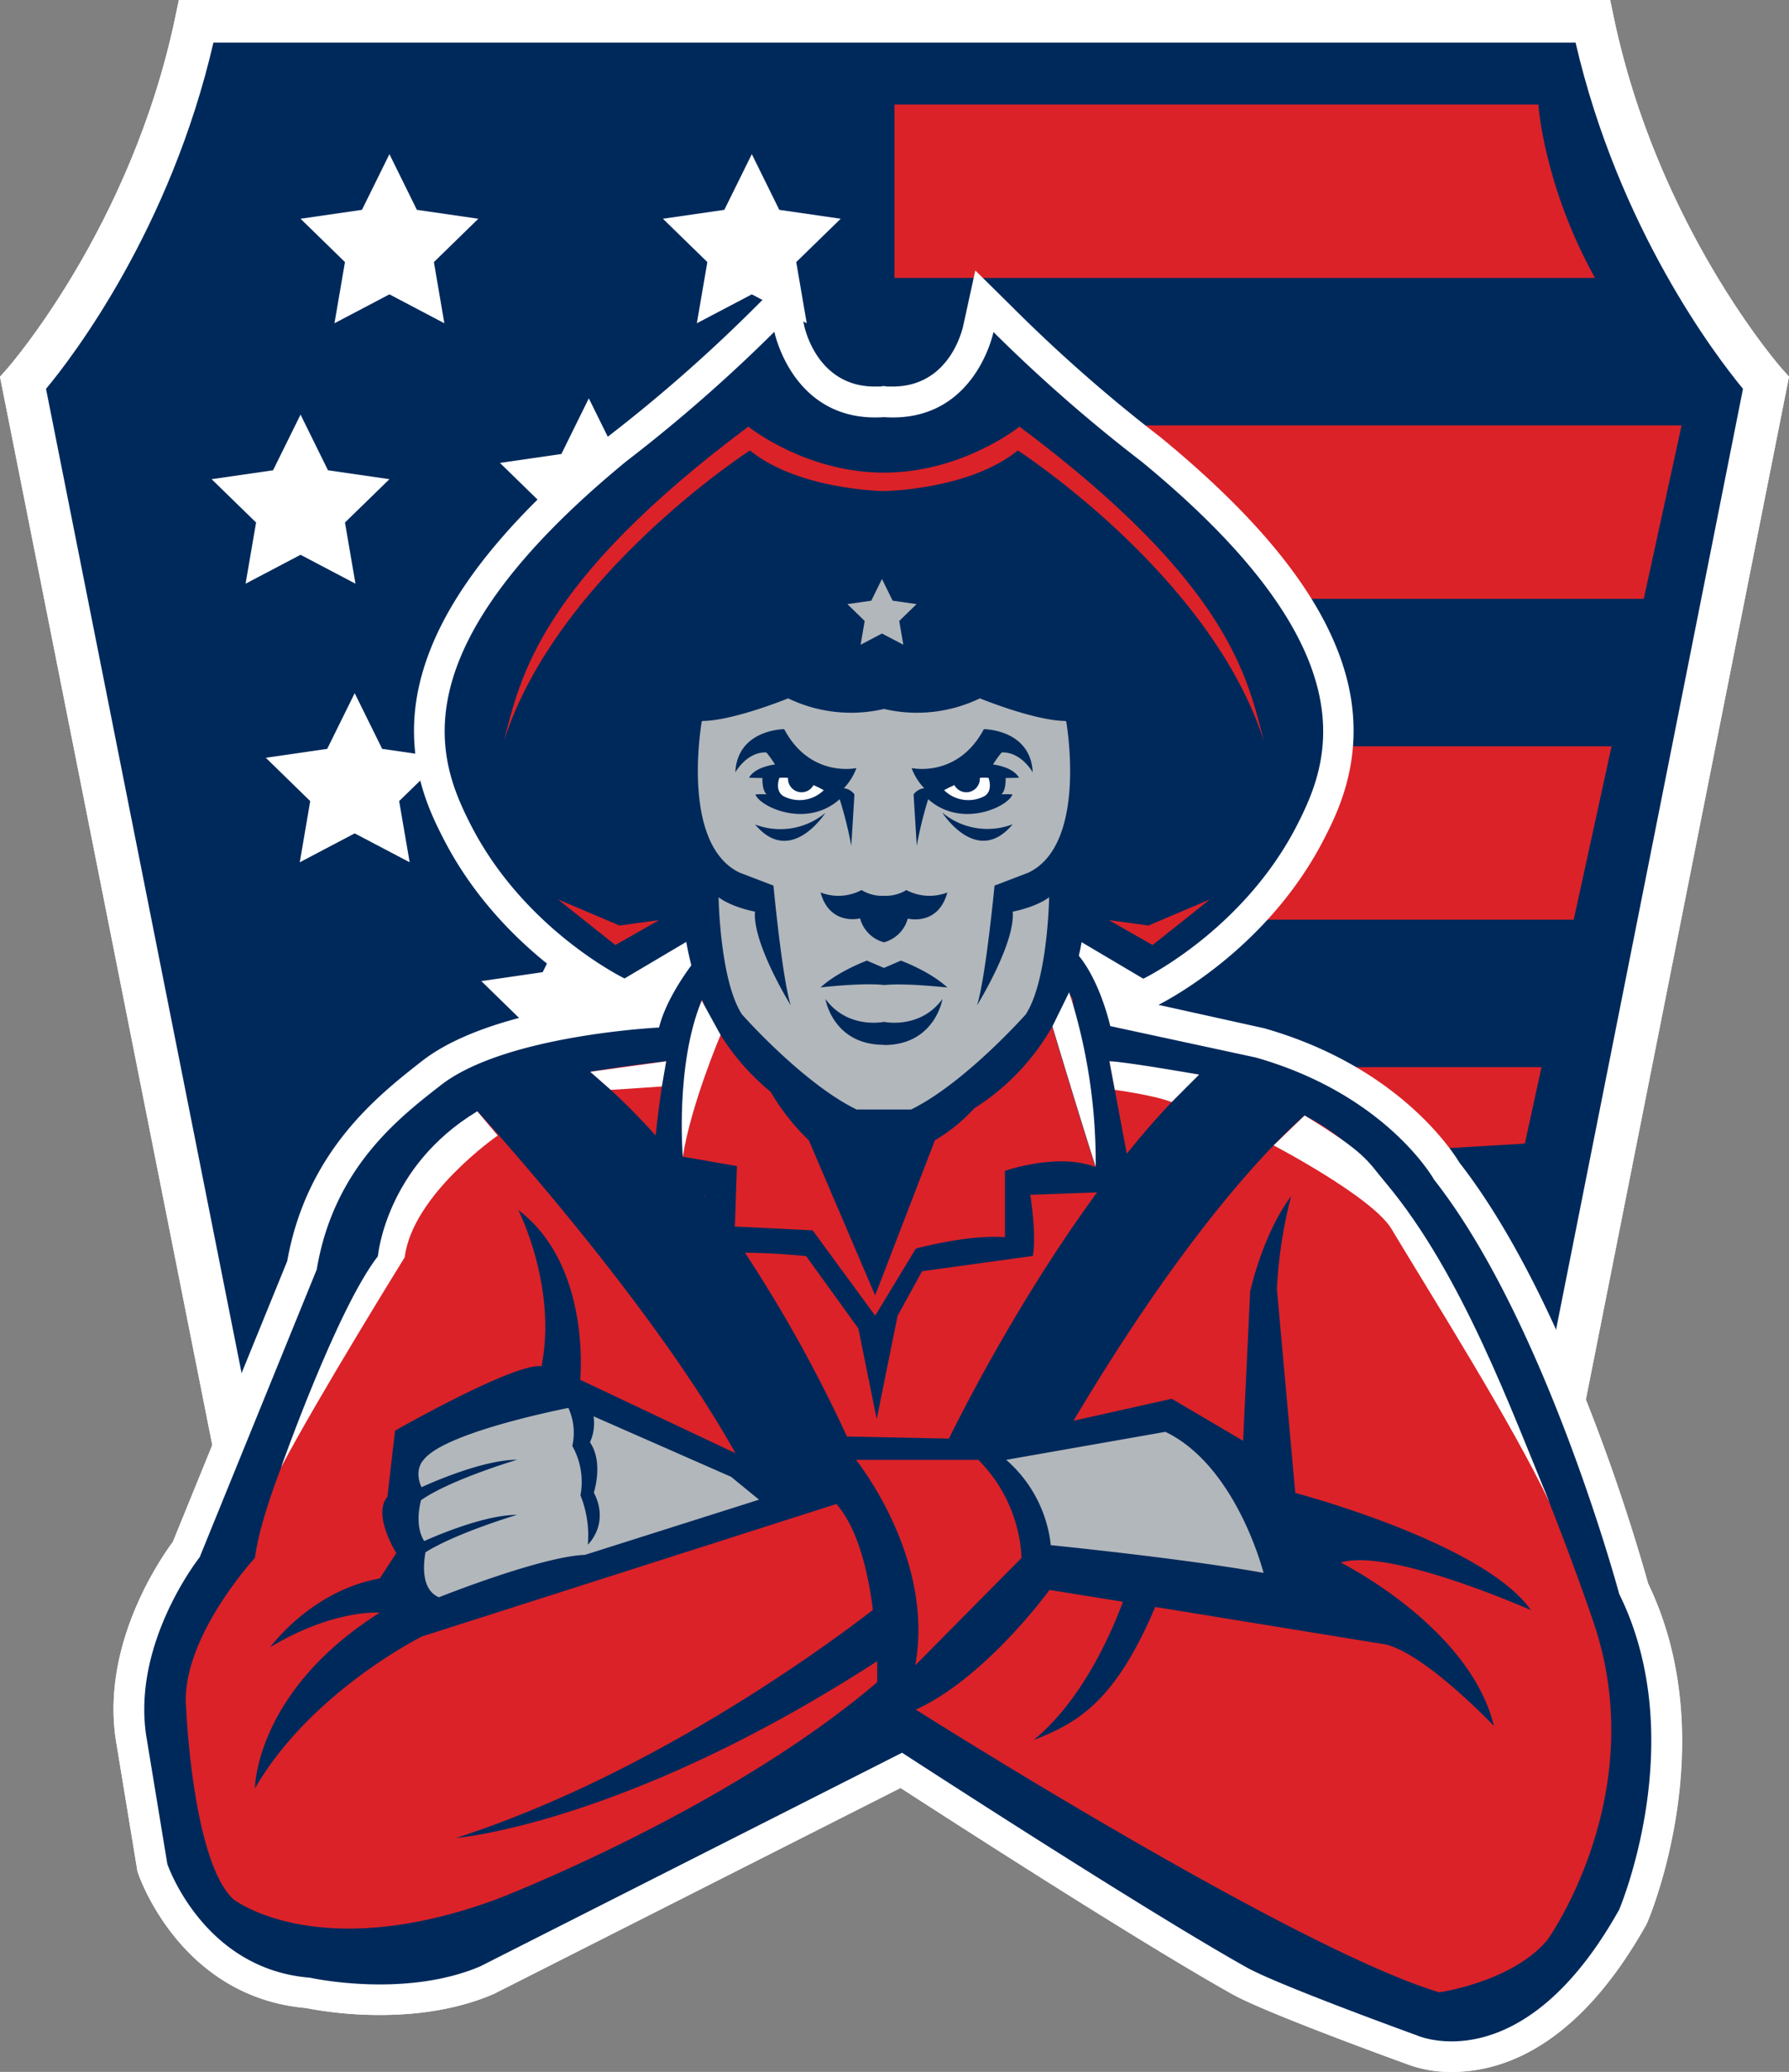 <svg xmlns="http://www.w3.org/2000/svg" viewBox="0 0 414 479.56">
  <rect x="0" y="0" width="414" height="479.56" fill="#808080" stroke="none"/>
  <title>patriots_fan_disussion_logo</title>
  <path d="M367,323.93,414,87.19l-1.64-1.84c-.28-.32-28.74-32.72-38.93-81.42L372.61,0H41.39l-.82,3.93C30.38,52.63,1.93,85,1.64,85.36L0,87.2,49.13,334.47,40,356.88c-3.31,4.47-17,24.67-13,47l4.81,29.26.19.55c.42,1.16,10,28.5,38.75,31.07a91.09,91.09,0,0,0,17.2,1.62c9.81,0,18.54-1.59,26-4.72l.23-.09,94.25-47.74c12.55,8.13,55.76,36,76.76,47.73,7.52,4.21,36.17,14.65,40.26,16.13a28.52,28.52,0,0,0,10.6,1.87c11.77,0,29.14-5.91,44.89-34l.33-.68c.73-1.72,17.57-42.23.14-78.36A437.81,437.81,0,0,0,367,323.93Z" fill="#fff"/>
  <g>
    <g>
      <g>
        <path d="M368.59,4.95H45.41C34.8,55.64,5.33,88.65,5.33,88.65L54.84,337.89,207,355.08,359.16,337.9,408.67,88.65S379.2,55.64,368.59,4.95Z" fill="#00295b"/>
        <path d="M207,360.06,50.7,342.4,0,87.2l1.64-1.84C1.93,85,30.38,52.63,40.57,3.93L41.39,0H372.61l.82,3.93c10.19,48.7,38.65,81.1,38.93,81.42L414,87.19,363.3,342.4ZM59,333.38,207,350.1l148-16.71L403.35,90c-6.3-7.64-28.79-37.16-38.74-80.14H49.39C39.44,52.87,17,82.39,10.65,90Z" fill="#fff"/>
      </g>
      <g>
        <path d="M390.59,91.79a110.11,110.11,0,0,1-21.51-27.48H207V98.47H389.14Z" fill="none"/>
        <path d="M380.39,138.6H207v34.14H372.94Z" fill="none"/>
        <path d="M364.18,212.87H207V247H356.73Z" fill="none"/>
        <path d="M369.09,64.31C357.19,42.85,356,24.2,356,24.2H207V64.33H369.09Z" fill="#db2228"/>
        <path d="M389.14,98.47H207V138.6H380.39Z" fill="#db2228"/>
        <path d="M372.94,172.74H207v40.13H364.18Z" fill="#db2228"/>
        <path d="M356.73,247H207v26.33l145.87-8.64Z" fill="#db2228"/>
      </g>
      <polygon points="69.55 95.96 75.9 108.85 90.12 110.91 79.83 120.94 82.26 135.1 69.55 128.41 56.83 135.1 59.26 120.94 48.97 110.91 63.19 108.85 69.55 95.96" fill="#fff"/>
      <polygon points="90.12 35.68 96.47 48.57 110.69 50.63 100.41 60.66 102.83 74.82 90.12 68.13 77.4 74.82 79.83 60.66 69.55 50.63 83.76 48.57 90.12 35.68" fill="#fff"/>
      <polygon points="82.08 160.44 88.44 173.33 102.66 175.39 92.37 185.42 94.8 199.58 82.08 192.89 69.37 199.58 71.79 185.42 61.51 175.39 75.72 173.33 82.08 160.44" fill="#fff"/>
      <polygon points="136.26 92.2 142.62 105.08 156.84 107.14 146.55 117.17 148.98 131.33 136.26 124.64 123.55 131.33 125.97 117.17 115.69 107.14 129.91 105.08 136.26 92.2" fill="#fff"/>
      <polygon points="131.95 212.13 138.31 225.01 152.52 227.08 142.24 237.11 144.66 251.26 131.95 244.58 119.23 251.26 121.66 237.11 111.38 227.08 125.59 225.01 131.95 212.13" fill="#fff"/>
      <polygon points="173.98 35.68 180.34 48.57 194.55 50.63 184.26 60.66 186.69 74.82 173.98 68.13 161.26 74.82 163.69 60.66 153.41 50.63 167.62 48.57 173.98 35.68" fill="#fff"/>
    </g>
    <path d="M336,479.56a28.52,28.52,0,0,1-10.6-1.87c-4.09-1.48-32.74-11.92-40.26-16.13-21-11.77-64.21-39.6-76.76-47.73l-94.25,47.74-.23.09c-7.41,3.13-16.14,4.72-26,4.72a91.1,91.1,0,0,1-17.2-1.62C42,462.19,32.42,434.85,32,433.69l-.19-.55L27,403.88c-4-22.33,9.69-42.53,13-47l26.47-65c4.54-25.46,21-38.27,30.8-46l.38-.29c10.75-8.39,29.5-12.1,42-13.71-6-3.29-25.6-15.37-37.07-37.84-3.09-6.06-9.52-18.66-5.48-35.81,4.2-17.83,18.36-36.45,43.28-56.93l.25-.2a355.93,355.93,0,0,0,33.53-29.4l9.34-9.31,2.59,12.94c.3,1.4,3.41,14.15,16.36,14.14h1.26l.79-.13.78.13h1.27c13,0,16.06-12.74,16.38-14.19L225.7,62.6l9.2,9.1a356,356,0,0,0,33.53,29.4l.25.2c24.92,20.48,39.08,39.1,43.28,56.93,4,17.15-2.39,29.76-5.48,35.81-12.55,24.6-34.86,36.74-38.39,38.54L292.56,238c30.24,8.62,43,27.51,45.17,31.09,25.21,32.37,41.64,90.13,43.63,97.38,17.43,36.13.59,76.64-.14,78.36l-.33.68C365.14,473.65,347.77,479.56,336,479.56Zm-5.14-14.93a15.62,15.62,0,0,0,5.14.78c6.53,0,19.39-3.45,32.37-26.46,1.43-3.61,14.32-38,0-66.88l-.31-.62-.18-.67c-.17-.62-16.84-61.88-41.56-93.35L326,277l-.27-.49c-.38-.66-10.12-17.19-36.8-24.86L251,243.45,250,239c-.53-2.35-2.61-9.36-5.84-13.32L242,223l.74-3.35c.2-.91.4-1.87.58-2.88l1.81-10,19.52,11.57c6.34-3.85,20.68-13.94,29.22-30.66,5.94-11.64,17-33.29-34.06-75.29A358.42,358.42,0,0,1,232.41,89c-4.58,7.44-12.77,14.63-25.82,14.63H204.9l-.38.06-.37-.06h-1.68c-13.05,0-21.24-7.19-25.82-14.63a358.39,358.39,0,0,1-27.4,23.34c-51,42-40,63.66-34.06,75.29,8.59,16.84,22.87,26.85,29.2,30.67L164,206.79l1.81,10q.43,2.43,1.07,5l.8,3.22-2,2.68c-3.26,4.46-5.5,8.69-6.31,11.94l-1.27,5.1-5.25.25c-9.29.45-35.75,3.47-46.51,11.87l-.38.3c-9.39,7.33-22.26,17.38-25.69,37.93l-.13.78L52.37,364l-.63.79C51.61,365,37.67,383,41,401.49l4.62,28.12c1.19,3.06,8.48,19.64,26.7,21.09h.5l.49.11a76,76,0,0,0,14.63,1.39c7.8,0,14.61-1.18,20.23-3.51L209.24,397.5l3.42,2.22c.55.36,55.56,36.13,79.38,49.47,5.62,3.15,29.59,12.07,38.34,15.24Z" fill="#fff"/>
    <path d="M374.71,368.94s-16.89-62.87-42.83-95.88c0,0-10.92-19.65-41.26-28.29l-33.69-7.27s-2.22-10.1-7.27-16.28c.22-1,.44-2,.64-3.15l14.28,8.46s23.17-11.23,35.61-35.61c7.43-14.57,17.62-40-36-84.07a359.85,359.85,0,0,1-34.29-30S225.66,98,204.57,96.55h0C183.45,98,179.2,76.79,179.2,76.79a359.51,359.51,0,0,1-34.29,30c-53.6,44.06-43.42,69.5-36,84.07,12.44,24.39,35.62,35.61,35.62,35.61l14.28-8.46c.36,2,.77,3.82,1.17,5.42-2.78,3.79-6.16,9.19-7.47,14.4,0,0-35.61,1.71-50.52,13.36-9.51,7.43-24.76,19.06-28.69,42.64L46.2,360.44S30.08,380.72,34,402.73l4.72,28.69s8.25,24.36,33,26.33c0,0,21.69,4.87,39.37-2.6l97.66-49.47s55.48,36.1,79.78,49.71c7.36,4.12,39.39,15.72,39.39,15.72s24.36,11,46.76-29.08C374.71,442,391.41,402.73,374.71,368.94Z" fill="#00295b"/>
    <path d="M198.08,337.89s18.27,22.55,13.73,47.55l24.59-24.86a34.49,34.49,0,0,0-10-22.69Z" fill="#db2228"/>
    <path d="M232.85,337.89a30.52,30.52,0,0,1,10.32,19.75s31.17,3.12,49.23,6.42c0,0-6.2-24.7-22.71-32.65Z" fill="#b2b7bb"/>
    <path d="M169.19,341.82l-31.83-14a10.69,10.69,0,0,1-.83,6c3.2,4.73.89,11.64.89,11.64,3.76,7.31-1.39,12.06-1.39,12.06a24.92,24.92,0,0,0-1.7-11.41,17,17,0,0,0-1.89-11.43,13.88,13.88,0,0,0-.91-8.81c-4.94,1-28.9,6.07-33.48,12,0,0-2.35,2.2-.51,6.35,2.95-1.34,14.47-6.35,22.13-6.35,0,0-15.44,4.58-22.24,9.36-.6,2.37-1.16,6.38.73,9.46,3.7-1.65,14.31-6.07,21.5-6.07,0,0-14,4.15-21.2,8.67-.51,2.88-1,8.67,3.11,10.41,0,0,23.58-9.43,33.8-9.82l7.13-2.26,33.15-10.51Z" fill="#b2b7bb"/>
    <g>
      <path d="M369,376.21s-20.34-61.6-45.09-98.14c0,0-9.3-13.77-22.06-19.86-8.11,7.2-27.48,27-53.42,70.63l22.73-5.09,16.51,9.73,1.63-34.54s2.83-13.16,9.49-22.09a106.81,106.81,0,0,0-3.3,21.49l4.26,47.21s43.62,11.49,54.52,27.12c0,0-32.79-14.54-44-11,0,0,29.85,14.83,35.45,37.82,0,0-15.62-16.5-25-18.86l-53.38-8.69c-8.93,21-17.14,26.62-28.16,30.8,11.58-9.43,18.38-25.75,20.68-32L242.87,368s-14.73,20.34-30.94,27.7c0,0,86.94,55.11,121.13,65.43,0,0,16.8-2.36,25-12.08C358.11,449,382,415.7,369,376.21Z" fill="#db2228"/>
      <path d="M277.48,248.73l-20.73-3.09,4,21.41A181.84,181.84,0,0,1,277.48,248.73Z" fill="#db2228"/>
      <path d="M163.21,276.84v-.22H163Z" fill="#db2228"/>
      <path d="M196,332.49l23.59.49c5-10.14,17.71-34.36,34.29-57l-15.45.57s1.47,9.43.59,14.15l-25.64,3.54-5.67,10.33h0l-4.83,23.91-4.25-21-12.08-16.74s-7.12-.76-14.14-.77A325.76,325.76,0,0,1,196,332.49Z" fill="#db2228"/>
      <path d="M151.72,262.82c.62-5.65,1.46-12.28,2.44-17.17,0,0-8.46.86-17.58,2.42A149.29,149.29,0,0,1,151.72,262.82Z" fill="#db2228"/>
      <path d="M105.53,425.42C150.11,411,190,381.9,202,372.63c-1.09-8.72-3.43-18.74-8.44-24.52L97.68,378.76S71.93,391.53,59,413.93c0,0,0-22.4,28.88-40.67,0,0-10.61-.88-25.35,8,0,0,9.43-13.07,25.35-15.91l3.83-5.89s-5.6-8.84-2.06-13l1.77-15.33s27.68-15.77,33.9-14.91c3.63-18.54-5.39-36.17-5.39-36.17,16.11,12.17,14.58,36.48,14.34,39.31l35.93,17c-17.82-31.9-50.91-69.39-59.7-79.14-6.72,4.56-17.46,11.91-22.17,29.3a41,41,0,0,0-.83,4.24S61.62,340,59,360.58c0,0-17.39,18.86-15.92,34.78,0,0,1.47,35.37,10.9,44.21,0,0,19.45,15.33,61,0,0,0,53-20.34,88-50.2,0,0,.05-1.88,0-4.87C144.66,422.26,105.53,425.42,105.53,425.42Z" fill="#db2228"/>
    </g>
    <path d="M115.18,262.82S95.43,276.53,93.66,291c0,0-20.08,32.4-28.61,48.62,0,0,12.95-36.71,22.4-48.86,0,0,1.78-20.76,23-33.54Z" fill="#fff"/>
    <polygon points="141.35 252.26 153.16 251.47 154.16 245.64 136.58 248.07 141.35 252.26" fill="#fff"/>
    <path d="M256.74,245.64l1.25,6.62s9.12,1.22,13.15,2.83l6.34-6.36S260.28,245.7,256.74,245.64Z" fill="#fff"/>
    <path d="M294.73,265.11S317.51,277,322,284.43c9.4,15.69,27.86,44.91,36.6,63.35-8.62-20.68-20.17-52.86-37.92-74-4.38-5.21-4.34-6.75-18.76-15.6Z" fill="#fff"/>
    <polygon points="129.13 208.18 142.39 218.73 152.52 212.96 143.36 214.22 129.13 208.18" fill="#db2228"/>
    <path d="M226.1,232.69c2-6.33,4.05-27.71,4.05-27.71l7.83-3c13.39-6.4,9.06-33.18,8.76-35l-.13-.1c-7.26-.07-19.85-5.24-19.85-5.24h0a33.51,33.51,0,0,1-22.19,2.45h0a33.51,33.51,0,0,1-22.18-2.45h0s-12.59,5.16-19.86,5.24l-.13.1c-.31,1.79-4.63,28.57,8.76,35l7.83,3s2,21.39,4,27.71c0,0-8.85-14.26-8.28-21.69,0,0-5.11-.9-8.42-3.31,0,0,.3,19.28,5.42,27.11,0,0,14.05,15.92,26.51,22h12.63c12.45-6.13,26.51-22,26.51-22,5.12-7.83,5.42-27.11,5.42-27.11-3.31,2.41-8.42,3.31-8.42,3.31C234.95,218.44,226.1,232.69,226.1,232.69Zm-51.36-41.86A16.3,16.3,0,0,0,191,188.15S183,200.7,174.74,190.83Zm29.82,51c-11.85,0-13.55-10.62-13.55-10.62,5,6.84,12.93,5.43,13.55,5.31.61.12,8.59,1.53,13.54-5.31,0,0-1.69,10.66-13.54,10.67Zm0-13.85c-5.2-.56-14.67.57-14.67.57,4-3.73,10.73-6.21,10.73-6.21l3.93,1.69h0l3.93-1.69s6.78,2.49,10.73,6.21c0,.05-9.45-1.08-14.65-.55Zm5.52-15.41a7.77,7.77,0,0,1-5.52,5.53,7.77,7.77,0,0,1-5.52-5.53s-7,1.81-9.15-6a11.44,11.44,0,0,0,9.49-.56,9,9,0,0,0,5.18,1.32h0a9,9,0,0,0,5.18-1.32,11.44,11.44,0,0,0,9.49.56c-2.14,7.86-9.15,6.05-9.15,6.05Zm8-24.47a16.31,16.31,0,0,0,16.27,2.68c-8.25,9.92-16.25-2.63-16.25-2.63Z" fill="#b2b7bb"/>
    <path d="M235.93,98.75s-13.2,10.64-31.38,10.65-31.38-10.65-31.38-10.65c-48.65,36.35-52.78,58.29-56.54,72.7,12.3-38.37,56.91-67.19,56.91-67.19,11.2,9.08,30.56,9.4,31,9.4h0c.44,0,19.8-.32,31-9.4,0,0,44.61,28.82,56.91,67.19C288.71,157,284.58,135.1,235.93,98.75Z" fill="#db2228"/>
    <polygon points="279.99 208.18 266.72 218.73 256.59 212.96 265.76 214.22 279.99 208.18" fill="#db2228"/>
    <path d="M234.29,183.88c-.94,2.79-11.75,8-19.5,1.1a94.18,94.18,0,0,0-2.64,10.78l-.73-11.88a3.48,3.48,0,0,1,2.46-1.44,13.46,13.46,0,0,1-2.92-4.67s10.66,2.38,16.72-9c0,0,10.81,0,11.31,10,0,0-2.67-4.8-7.18-4.61a20.79,20.79,0,0,0-2,2.79s4.6.48,6,3.07l-3.09.06s.12,2.91-1,3.78A16.94,16.94,0,0,1,234.29,183.88Z" fill="#00295b"/>
    <path d="M220.86,181.72a3.13,3.13,0,0,0,5.89-1.5v-.17a9.32,9.32,0,0,1,2,0s1.14,2.85-.88,4.19a8,8,0,0,1-9.39-1.34A25.44,25.44,0,0,1,220.86,181.72Z" fill="#fff"/>
    <path d="M174.82,183.88c.94,2.79,11.75,8,19.5,1.1A94.32,94.32,0,0,1,197,195.76l.73-11.88a3.48,3.48,0,0,0-2.45-1.44,13.47,13.47,0,0,0,2.91-4.67s-10.66,2.38-16.72-9c0,0-10.81,0-11.31,10,0,0,2.67-4.8,7.18-4.61a20.87,20.87,0,0,1,2,2.79s-4.6.48-6,3.07l3.09.06s-.12,2.91,1,3.78A17.52,17.52,0,0,0,174.82,183.88Z" fill="#00295b"/>
    <path d="M188.25,181.72a3.13,3.13,0,0,1-5.89-1.5v-.17a9.3,9.3,0,0,0-2,0s-1.14,2.85.88,4.19a8,8,0,0,0,9.39-1.34A25.64,25.64,0,0,0,188.25,181.72Z" fill="#fff"/>
    <path d="M187.17,263.92l15.35,35.9,13.83-35.9a39.92,39.92,0,0,0,9.13-7.41,47,47,0,0,1-14.61,6.31H198.24a49.63,49.63,0,0,1-19.9-10.12A51.09,51.09,0,0,0,187.17,263.92Z" fill="none"/>
    <path d="M162.48,231.32l-.09.28,1.26,2.3A28,28,0,0,1,162.48,231.32Z" fill="#db2228"/>
    <path d="M248.18,231.2a10,10,0,0,0-.76-1.19q.56,1.69,1.05,3.38Z" fill="#db2228"/>
    <path d="M243.56,237.52a53.86,53.86,0,0,1-18.08,19,39.92,39.92,0,0,1-9.13,7.41l-13.83,35.9-15.35-35.9a51.09,51.09,0,0,1-8.83-11.22,54,54,0,0,1-11.62-13.22h0s-6.9,16.21-8.74,28.23l12.56,2.17-.48,14,18,.88,14.47,19.75,9.4-15.52s11.89-3.29,20.63-2.65V271s12.26-4.29,20.93-.88c-3.75-11.73-10-32.48-10-32.48Z" fill="#db2228"/>
    <path d="M166.71,239.47l-3.07-5.58-1.26-2.3h0c-6.16,14.85-4.37,36.19-4.37,36.19,1.85-12,8.74-28.23,8.74-28.23Z" fill="#fff"/>
    <path d="M243.56,237.52v.1s6.22,20.75,10,32.48a129.59,129.59,0,0,0-5-36.72q-.49-1.68-1.05-3.38l-.1-.33Z" fill="#fff"/>
    <polygon points="204.1 134.01 206.57 139.03 212.1 139.83 208.1 143.73 209.04 149.23 204.1 146.63 199.16 149.23 200.1 143.73 196.1 139.83 201.63 139.03 204.1 134.01" fill="#b2b7bb"/>
  </g>
</svg>
